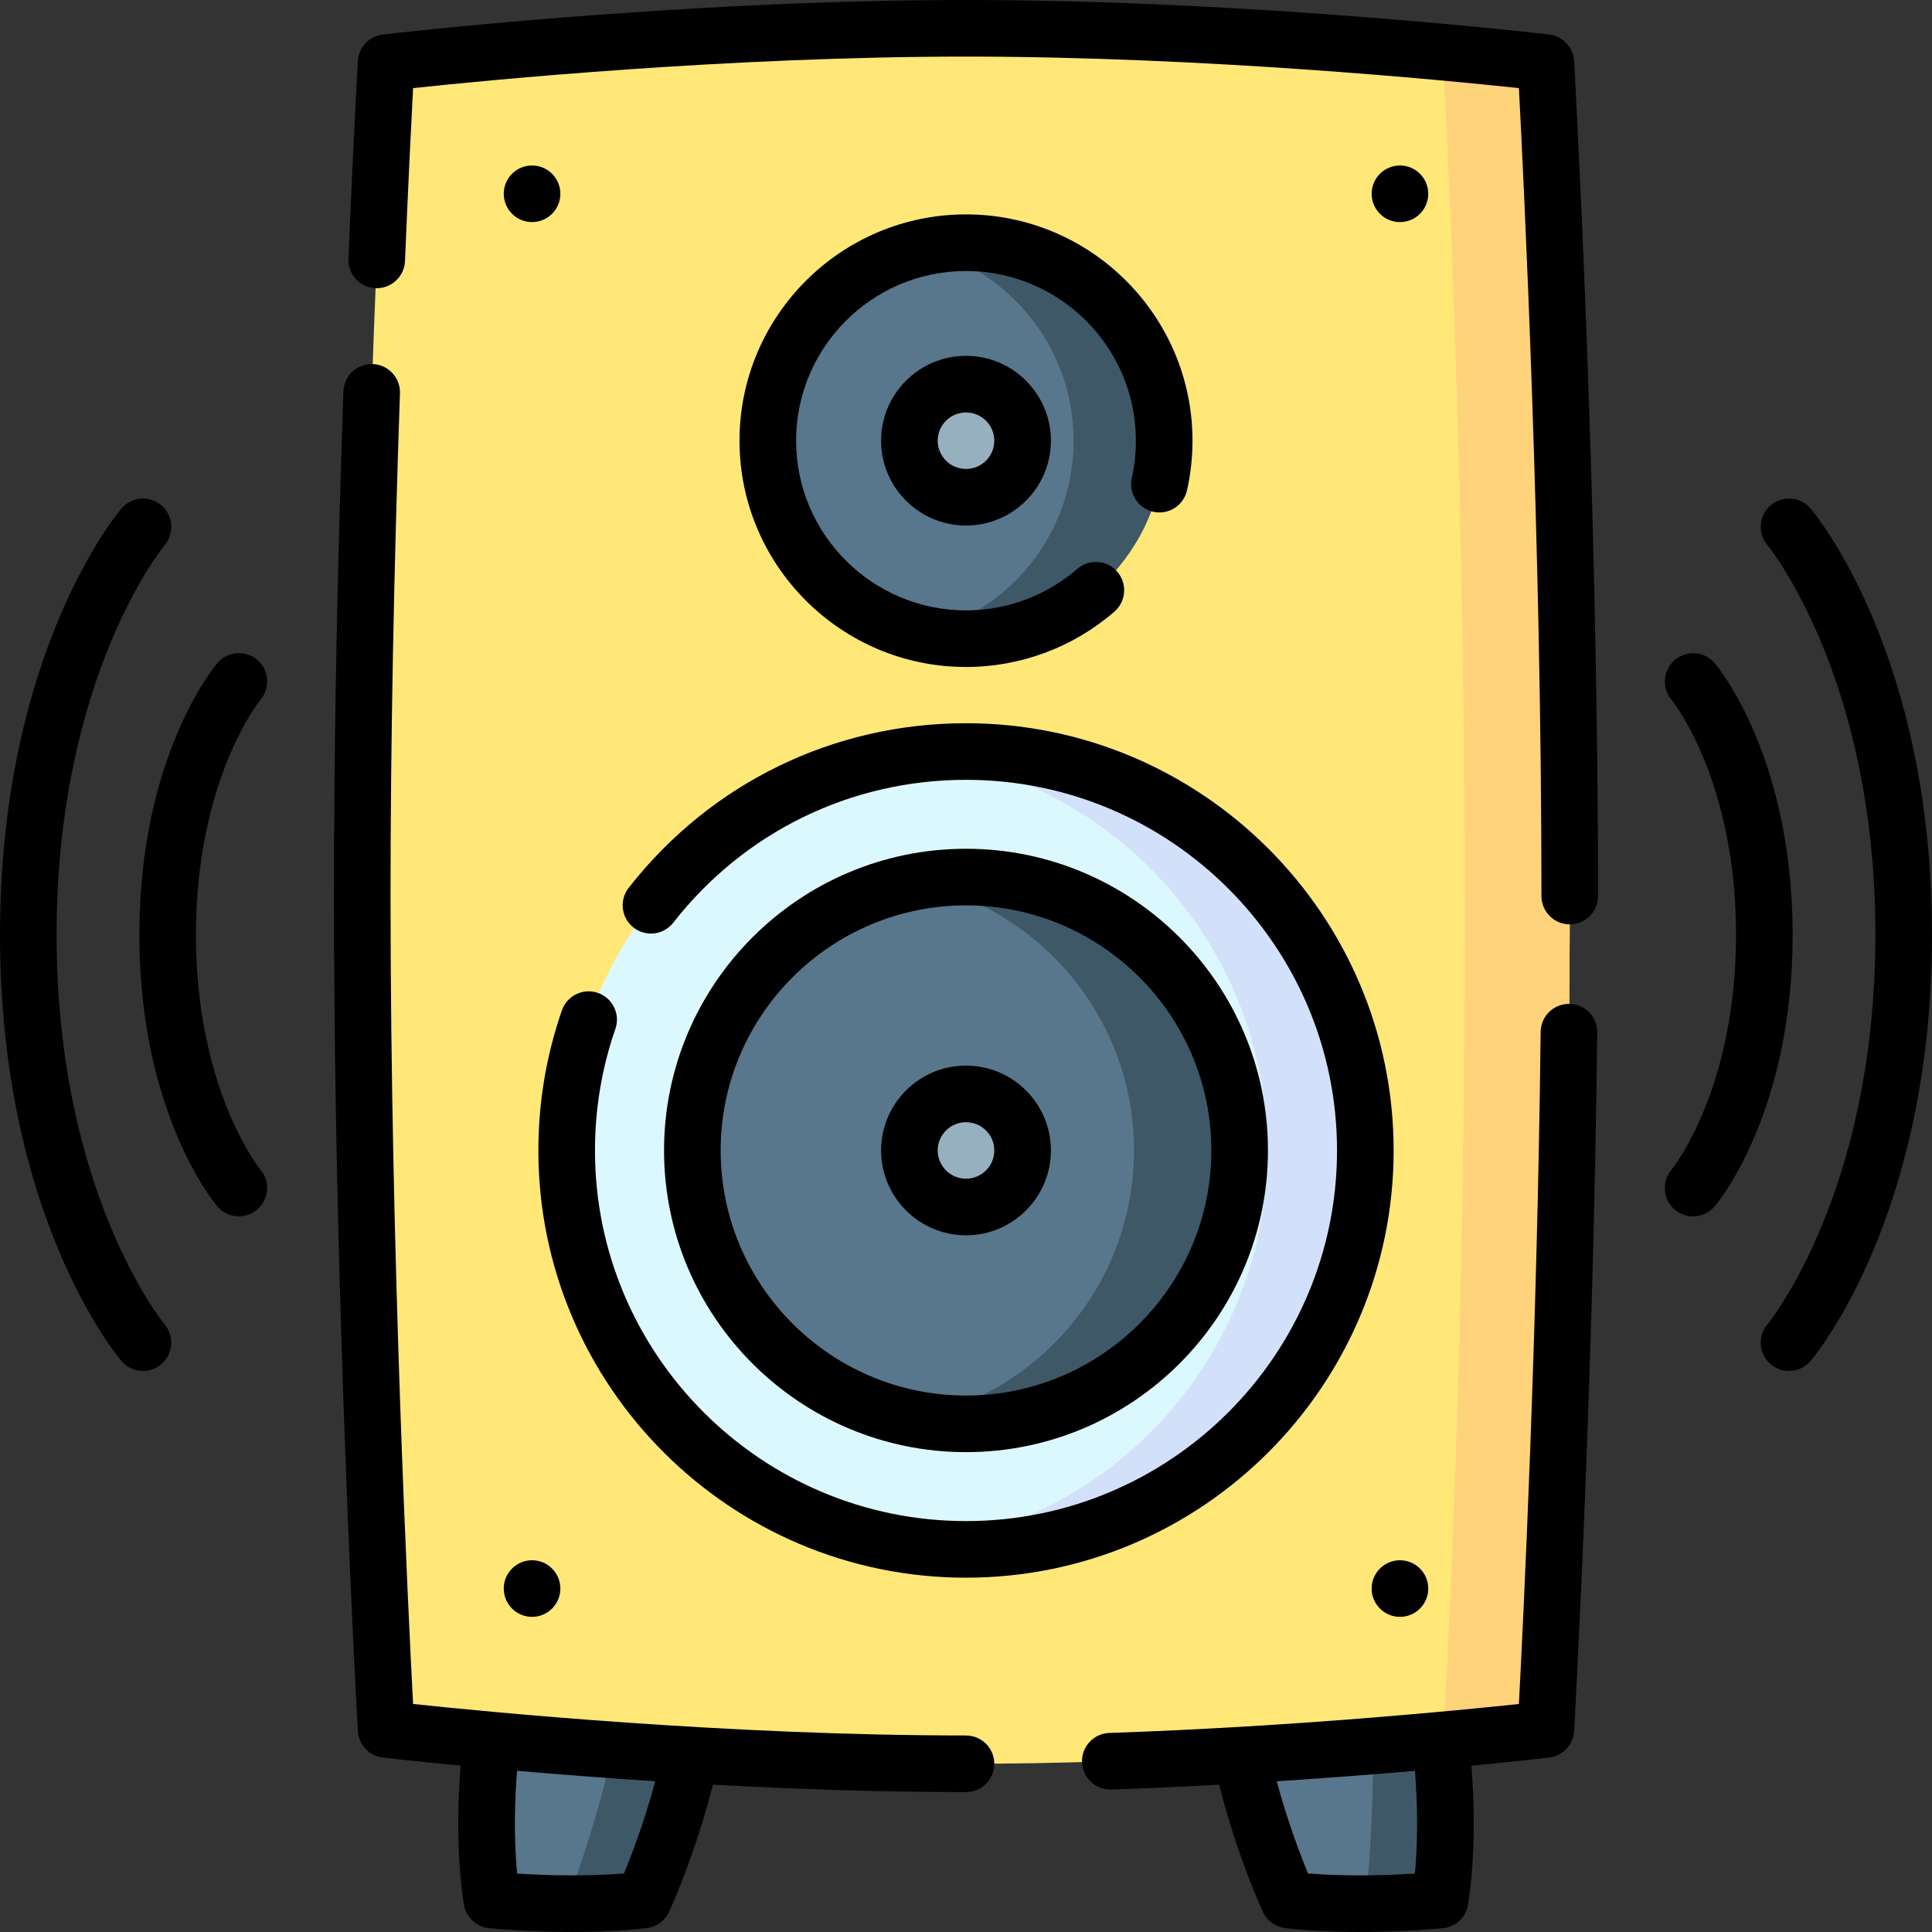 <svg id="Layer_1" enable-background="new 0 0 512 512" height="512" viewBox="0 0 512 512" width="512" xmlns="http://www.w3.org/2000/svg"><rect x="0" y="0" width="512" height="512" fill="#333333" stroke="none"/><g><g><g fill="#58768c"><path d="m381.66 503.53s-8.7.89-19.87.96c-6.35.05-13.49-.17-20.3-.96 0 0-8.12-17.62-12.54-38.46l34.91-2.64 17.8-1.35s3.13 21.71 0 42.45z"/><path d="m183.05 465.07c-4.42 20.84-12.54 38.46-12.54 38.46-6.82.8-13.98 1.01-20.34.96-11.15-.07-19.83-.96-19.83-.96-3.13-20.74 0-42.45 0-42.45l32.15 2.43z"/></g><path d="m183.05 465.07c-4.42 20.84-12.54 38.46-12.54 38.46-6.82.8-13.98 1.01-20.34.96 6.12-16.52 9.96-30.63 12.32-40.98z" fill="#3e5868"/><path d="m381.66 503.53s-8.7.89-19.87.96c1.74-15 2.12-30.49 2.07-42.06l17.8-1.35s3.13 21.71 0 42.45z" fill="#3e5868"/><path d="m416 237.47c0 110.42-6.33 220.86-6.33 220.86s-10.35 1.22-27.25 2.78c-29.16 2.67-77.79 6.31-126.42 6.31-76.83 0-153.67-9.09-153.67-9.09s-6.33-110.44-6.33-220.86c0-110.44 6.33-220.87 6.33-220.87s76.84-9.1 153.67-9.1c48.56 0 97.12 3.64 126.29 6.31 16.98 1.56 27.38 2.79 27.38 2.79s6.33 110.43 6.33 220.87z" fill="#ffe878"/><path d="m416 237.47c0 110.42-6.33 220.86-6.33 220.86s-10.35 1.22-27.25 2.78c11.51-206.57 2.62-397.32-.13-447.3 16.98 1.56 27.38 2.79 27.38 2.79s6.33 110.43 6.33 220.87z" fill="#ffd37b"/><g><path d="m361.83 304.88c0 58.39-47.38 105.73-105.83 105.73-4.4 0-8.74-.27-13-.8-52.32-6.39-92.83-50.94-92.83-104.93 0-53.98 40.51-98.53 92.83-104.92 4.26-.53 8.6-.8 13-.8 58.45 0 105.83 47.34 105.83 105.72z" fill="#dcf8ff"/><path d="m361.83 304.88c0 58.39-47.38 105.73-105.83 105.73-4.4 0-8.74-.27-13-.8 52.32-6.39 92.83-50.94 92.83-104.93 0-53.98-40.51-98.53-92.83-104.92 4.26-.53 8.6-.8 13-.8 58.45 0 105.83 47.34 105.83 105.72z" fill="#d2e1f9"/></g><path d="m328.52 304.88c0 40.02-32.47 72.45-72.52 72.45-4.79 0-9.47-.46-14-1.35-33.35-6.52-58.52-35.87-58.52-71.1 0-35.22 25.17-64.58 58.52-71.1 4.53-.89 9.21-1.35 14-1.35 40.05 0 72.52 32.44 72.52 72.45z" fill="#58768c"/><path d="m328.52 304.88c0 40.02-32.47 72.45-72.52 72.45-4.79 0-9.47-.46-14-1.35 33.35-6.52 58.52-35.87 58.52-71.1 0-35.22-25.17-64.58-58.52-71.1 4.53-.89 9.21-1.35 14-1.35 40.05 0 72.52 32.44 72.52 72.45z" fill="#3e5868"/><ellipse cx="256" cy="304.884" fill="#97b0bf" rx="15" ry="14.985"/><path d="m308.52 116.79c0 28.98-23.51 52.47-52.52 52.47-4.13 0-8.15-.48-12-1.37-23.23-5.43-40.52-26.25-40.52-51.1s17.29-45.67 40.52-51.1c3.85-.89 7.87-1.37 12-1.37 29.01 0 52.52 23.49 52.52 52.47z" fill="#58768c"/><path d="m308.52 116.79c0 28.98-23.51 52.47-52.52 52.47-4.13 0-8.15-.48-12-1.37 23.23-5.43 40.52-26.25 40.52-51.1s-17.29-45.67-40.52-51.1c3.85-.89 7.87-1.37 12-1.37 29.01 0 52.52 23.49 52.52 52.47z" fill="#3e5868"/><ellipse cx="256" cy="116.789" fill="#97b0bf" rx="15" ry="14.985"/></g><g><path d="m410.553 9.149c-.773-.092-78.163-9.149-154.553-9.149-76.391 0-153.78 9.057-154.553 9.149-3.612.428-6.397 3.386-6.605 7.018-.012.204-1.185 20.761-2.502 52.4-.173 4.139 3.043 7.633 7.182 7.806 4.104.17 7.633-3.043 7.805-7.182.885-21.246 1.703-37.465 2.146-45.839 19.815-2.117 83.541-8.352 146.527-8.352 62.98 0 126.705 6.234 146.526 8.352 1.316 25.001 5.974 120.085 5.974 214.114 0 4.142 3.357 7.5 7.5 7.5s7.5-3.358 7.5-7.5c0-109.383-6.278-220.192-6.342-221.298-.208-3.633-2.992-6.591-6.605-7.019z"/><path d="m415.874 266.037c-.029 0-.058 0-.087 0-4.103 0-7.451 3.302-7.498 7.415-.915 81.074-4.612 156.293-5.763 178.118-15.819 1.692-59.609 6.013-108.541 7.675-4.14.141-7.382 3.61-7.241 7.75.138 4.053 3.467 7.245 7.491 7.245.086 0 .173-.001.26-.004 9.79-.333 19.378-.771 28.585-1.273 4.638 18.5 11.283 33.023 11.594 33.698 1.095 2.374 3.346 4.006 5.941 4.309 6.615.773 13.481 1.03 19.692 1.03 11.979 0 21.52-.958 22.117-1.019 3.403-.349 6.14-2.958 6.65-6.341 2.111-13.984 1.546-28.195.849-36.72 12.759-1.226 20.427-2.125 20.627-2.149 3.613-.427 6.397-3.387 6.605-7.019.051-.878 5.043-88.894 6.13-185.132.05-4.141-3.269-7.536-7.411-7.583zm-40.914 230.482c-6.565.412-17.634.833-28.328-.029-2.005-4.875-5.454-13.88-8.288-24.435 13.619-.877 26.058-1.853 36.631-2.769.523 6.538.974 16.763-.015 27.233z"/><path d="m256 459.92c-62.981 0-126.705-6.234-146.526-8.352-1.316-25.001-5.974-120.083-5.974-214.104 0-40.369.839-85.195 2.493-133.232.143-4.14-3.098-7.611-7.237-7.754-4.125-.129-7.611 3.097-7.753 7.237-1.661 48.21-2.503 93.209-2.503 133.749 0 109.374 6.278 220.181 6.342 221.288.208 3.632 2.992 6.591 6.605 7.019.24.028 7.895.924 20.627 2.145-.697 8.525-1.263 22.738.849 36.723.511 3.383 3.247 5.992 6.65 6.341.598.061 10.137 1.019 22.117 1.019 6.21 0 13.078-.257 19.692-1.03 2.596-.303 4.847-1.936 5.941-4.31.311-.675 6.958-15.203 11.596-33.707 21.043 1.148 44.106 1.967 67.079 1.967 4.143 0 7.5-3.358 7.5-7.5.002-4.141-3.355-7.499-7.498-7.499zm-90.632 36.57c-10.694.86-21.763.44-28.328.029-.99-10.472-.539-20.701-.015-27.239 10.567.914 23.003 1.888 36.633 2.765-2.835 10.561-6.285 19.569-8.29 24.445z"/><path d="m158.455 263.132c-3.918-1.359-8.188.712-9.546 4.624-4.138 11.913-6.235 24.405-6.235 37.126 0 62.431 50.838 113.221 113.326 113.221s113.326-50.791 113.326-113.221c0-62.431-50.838-113.221-113.326-113.221-35.159 0-67.742 15.901-89.395 43.626-2.55 3.265-1.97 7.977 1.295 10.527 3.265 2.549 7.977 1.971 10.527-1.295 18.79-24.059 47.063-37.858 77.572-37.858 54.217 0 98.326 44.062 98.326 98.221s-44.109 98.221-98.326 98.221-98.326-44.062-98.326-98.221c0-11.042 1.818-21.877 5.405-32.205 1.36-3.913-.711-8.187-4.623-9.545z"/><path d="m256 384.832c44.124 0 80.021-35.865 80.021-79.95 0-44.084-35.897-79.95-80.021-79.95s-80.021 35.865-80.021 79.95c0 44.084 35.897 79.95 80.021 79.95zm0-144.9c35.853 0 65.021 29.136 65.021 64.95s-29.169 64.95-65.021 64.95-65.021-29.136-65.021-64.95 29.168-64.95 65.021-64.95z"/><path d="m256 327.367c12.406 0 22.5-10.087 22.5-22.485s-10.094-22.485-22.5-22.485-22.5 10.087-22.5 22.485 10.094 22.485 22.5 22.485zm0-29.971c4.136 0 7.5 3.358 7.5 7.485s-3.364 7.485-7.5 7.485-7.5-3.358-7.5-7.485 3.364-7.485 7.5-7.485z"/><path d="m305.612 135.624c4.041.906 8.053-1.636 8.959-5.678.963-4.294 1.451-8.722 1.451-13.158 0-33.068-26.926-59.971-60.022-59.971s-60.023 26.903-60.023 59.971 26.927 59.971 60.023 59.971c14.456 0 28.424-5.209 39.33-14.667 3.129-2.714 3.466-7.451.752-10.58s-7.451-3.465-10.58-.752c-8.179 7.093-18.655 10.999-29.502 10.999-24.826 0-45.023-20.174-45.023-44.971s20.197-44.971 45.023-44.971c24.825 0 45.022 20.174 45.022 44.971 0 3.334-.366 6.657-1.088 9.877-.906 4.041 1.636 8.053 5.678 8.959z"/><path d="m233.5 116.788c0 12.398 10.094 22.485 22.5 22.485s22.5-10.087 22.5-22.485-10.094-22.485-22.5-22.485-22.5 10.087-22.5 22.485zm30 0c0 4.127-3.364 7.485-7.5 7.485s-7.5-3.358-7.5-7.485 3.364-7.485 7.5-7.485 7.5 3.358 7.5 7.485z"/><path d="m454.402 175.731c-2.673-3.143-7.367-3.52-10.526-.865-3.158 2.656-3.564 7.379-.927 10.552.172.206 17.118 21.063 17.118 62.301 0 41.092-16.827 61.947-17.115 62.298-2.657 3.155-2.268 7.868.878 10.544 1.411 1.2 3.138 1.787 4.855 1.787 2.124 0 4.233-.897 5.717-2.641.844-.992 20.665-24.84 20.665-71.987 0-47.149-19.821-70.997-20.665-71.989z"/><path d="m479.812 134.759c-2.676-3.148-7.388-3.527-10.544-.861-3.157 2.667-3.554 7.394-.898 10.56.285.341 28.63 34.92 28.63 103.261 0 68.34-28.345 102.919-28.631 103.26-2.666 3.155-2.278 7.875.87 10.552 1.411 1.2 3.138 1.787 4.855 1.787 2.124 0 4.233-.897 5.717-2.641 1.315-1.545 32.189-38.699 32.189-112.958 0-74.261-30.874-111.415-32.188-112.96z"/><path d="m68.17 174.877c-3.155-2.684-7.889-2.3-10.572.854-.844.992-20.666 24.84-20.666 71.988 0 47.147 19.822 70.995 20.666 71.987 1.479 1.74 3.578 2.632 5.693 2.632 1.706 0 3.423-.581 4.833-1.767 3.158-2.655 3.564-7.379.926-10.551-.171-.206-17.118-21.063-17.118-62.301s16.947-62.095 17.092-62.27c2.683-3.156 2.301-7.889-.854-10.572z"/><path d="m15 247.719c0-68.34 28.344-102.919 28.613-103.242 2.684-3.155 2.302-7.889-.854-10.572-3.155-2.682-7.889-2.3-10.572.854-1.314 1.545-32.187 38.699-32.187 112.96 0 74.26 30.873 111.414 32.188 112.959 1.48 1.741 3.584 2.636 5.702 2.636 1.711 0 3.432-.583 4.842-1.775 3.157-2.666 3.554-7.393.898-10.559-.286-.342-28.63-34.922-28.63-103.261z"/><circle cx="141.001" cy="420.984" r="7.5"/><circle cx="371.001" cy="420.984" r="7.5"/><circle cx="141.001" cy="51.355" r="7.5"/><circle cx="371.001" cy="51.355" r="7.5"/></g></g></svg>